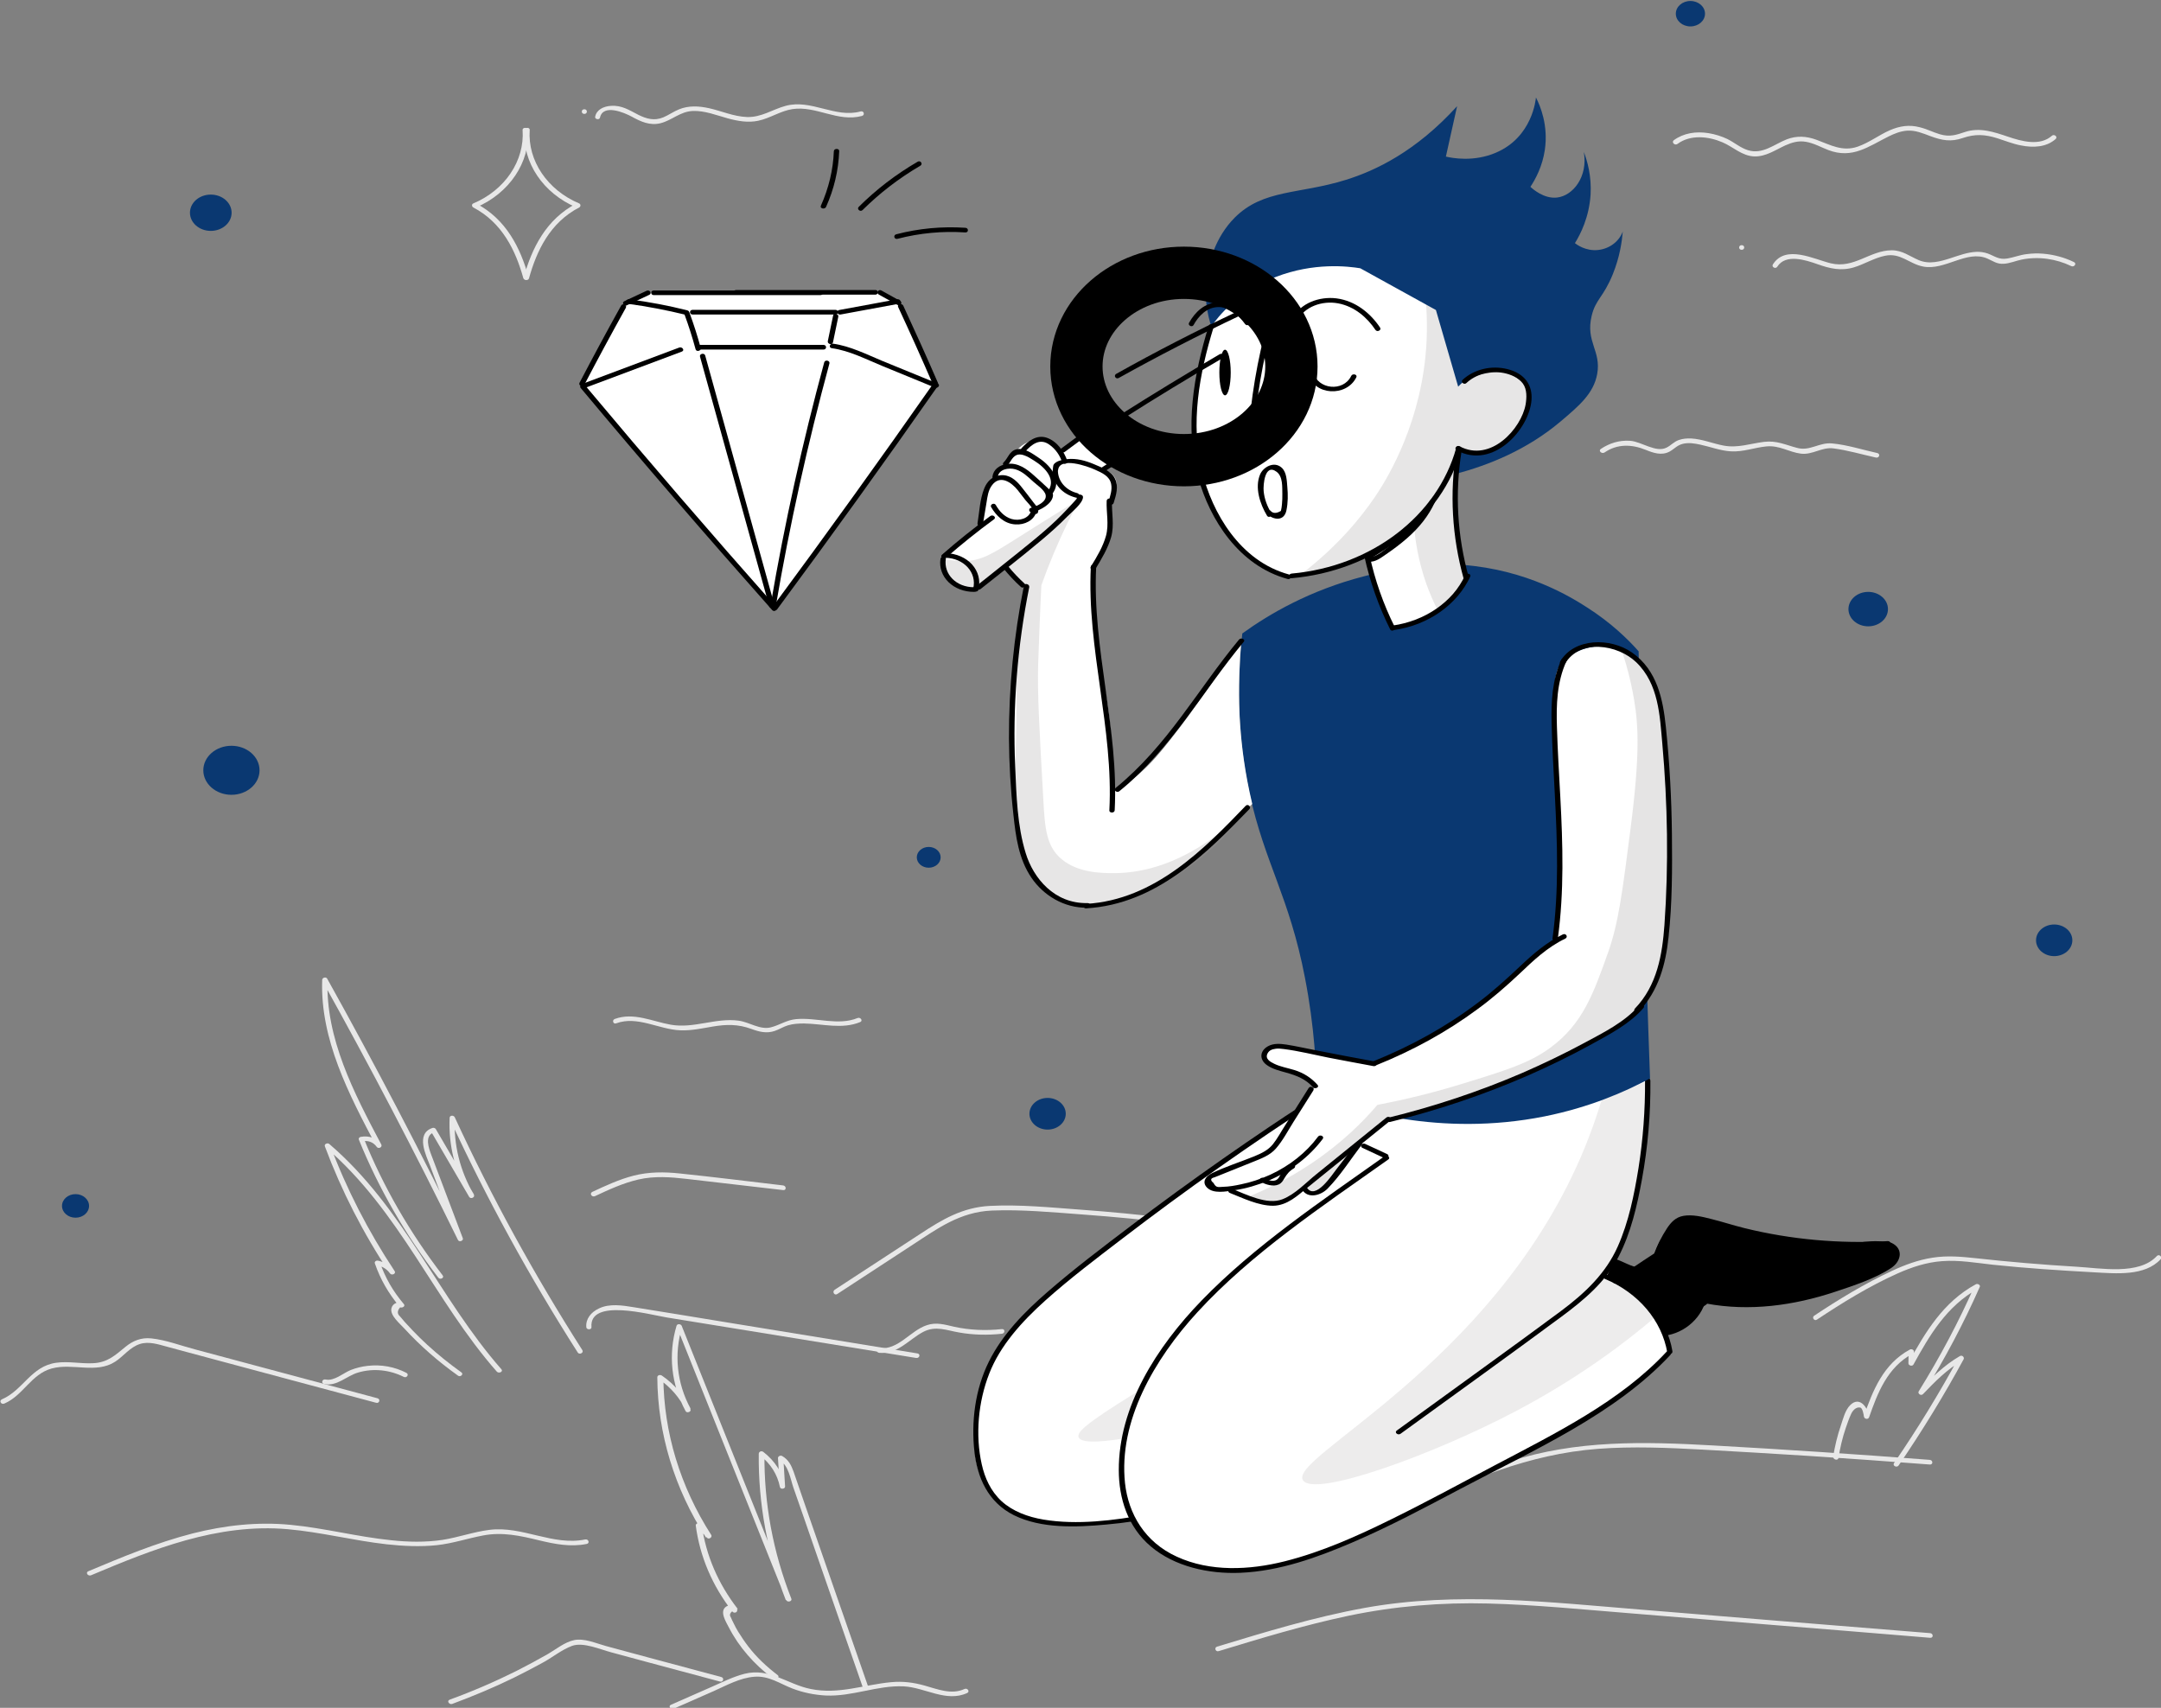 <svg width="124" height="98" viewBox="0 0 124 98" fill="none" xmlns="http://www.w3.org/2000/svg">
<rect x="0" y="0" width="124" height="98" fill="#808080" stroke="none"/>
<g clip-path="url(#clip0_0_199)">
<path d="M0.249 80.54C1.332 80.077 1.791 78.848 2.966 78.528C4.171 78.198 5.509 78.848 6.611 78.136C7.091 77.824 7.449 77.308 8.031 77.121C8.541 76.961 9.073 77.139 9.563 77.272C9.981 77.388 10.4 77.495 10.819 77.611C12.504 78.065 14.178 78.51 15.864 78.964C17.773 79.471 19.673 79.988 21.582 80.495C21.766 80.548 21.848 80.29 21.664 80.237C18.171 79.302 14.689 78.367 11.197 77.433C10.38 77.219 9.532 76.89 8.684 76.801C8.092 76.738 7.622 76.943 7.204 77.281C6.622 77.753 6.183 78.189 5.335 78.225C4.63 78.261 3.936 78.1 3.231 78.198C1.781 78.394 1.332 79.774 0.106 80.299C-0.077 80.388 0.076 80.62 0.249 80.54Z" fill="#E8E8E8"/>
<path d="M18.6 79.418C19.325 79.578 19.897 78.946 20.551 78.759C21.429 78.501 22.369 78.608 23.165 79.008C23.339 79.097 23.492 78.866 23.318 78.777C22.644 78.43 21.878 78.287 21.102 78.376C20.765 78.412 20.449 78.492 20.142 78.608C19.703 78.777 19.193 79.266 18.682 79.16C18.488 79.115 18.406 79.373 18.6 79.418Z" fill="#E8E8E8"/>
<path d="M26.474 78.75C25.79 78.261 25.136 77.735 24.523 77.174C24.237 76.916 23.962 76.64 23.696 76.364C23.543 76.204 23.39 76.044 23.247 75.884C23.145 75.768 23.043 75.652 22.951 75.537C22.787 75.394 22.787 75.216 22.961 75.02C23.083 75.065 23.277 74.958 23.175 74.833C22.552 74.103 22.093 73.302 21.797 72.43C21.735 72.483 21.674 72.537 21.613 72.59C21.95 72.67 22.195 72.821 22.379 73.071C22.481 73.213 22.746 73.088 22.644 72.937C21.123 70.64 19.877 68.219 18.937 65.7C18.856 65.744 18.764 65.789 18.682 65.833C22.961 69.501 24.901 74.602 28.506 78.706C28.628 78.839 28.894 78.706 28.771 78.572C25.156 74.451 23.196 69.332 18.896 65.646C18.794 65.557 18.59 65.646 18.641 65.78C19.591 68.326 20.837 70.765 22.379 73.08C22.471 73.035 22.552 72.991 22.644 72.946C22.409 72.635 22.103 72.43 21.695 72.341C21.582 72.314 21.47 72.403 21.511 72.501C21.817 73.391 22.287 74.219 22.92 74.967C22.991 74.904 23.063 74.842 23.134 74.78C22.849 74.664 22.532 74.78 22.46 75.074C22.369 75.492 22.951 75.955 23.216 76.249C24.125 77.237 25.156 78.136 26.28 78.937C26.412 79.044 26.627 78.857 26.474 78.75Z" fill="#E8E8E8"/>
<path d="M25.401 73.186C23.522 70.738 22.001 68.112 20.878 65.335C20.847 65.388 20.806 65.442 20.775 65.495C21.123 65.424 21.419 65.539 21.613 65.806C21.715 65.958 21.96 65.824 21.878 65.673C20.295 62.691 18.682 59.584 18.794 56.228C18.702 56.255 18.6 56.272 18.508 56.299C21.235 61.195 23.829 66.154 26.28 71.157C26.351 71.299 26.617 71.192 26.555 71.05C26.147 69.981 25.749 68.904 25.34 67.836C25.146 67.311 24.942 66.795 24.748 66.269C24.615 65.922 24.329 65.165 24.901 64.979C24.84 64.961 24.789 64.934 24.727 64.916C25.463 66.171 26.188 67.427 26.923 68.682C27.015 68.833 27.28 68.7 27.189 68.548C26.392 67.186 26.024 65.682 26.096 64.151C25.994 64.16 25.892 64.177 25.8 64.186C27.924 68.789 30.385 73.275 33.152 77.611C33.244 77.762 33.51 77.628 33.418 77.477C30.661 73.159 28.21 68.7 26.096 64.115C26.035 63.981 25.8 63.99 25.8 64.151C25.728 65.726 26.116 67.266 26.933 68.682C27.025 68.637 27.107 68.593 27.199 68.548C26.463 67.293 25.738 66.038 25.003 64.783C24.973 64.738 24.891 64.703 24.829 64.72C23.808 65.05 24.462 66.323 24.687 66.919C25.218 68.317 25.738 69.723 26.269 71.121C26.361 71.085 26.453 71.05 26.545 71.014C24.094 66.011 21.5 61.053 18.774 56.157C18.702 56.032 18.488 56.103 18.488 56.228C18.365 59.629 20.009 62.789 21.613 65.806C21.705 65.762 21.786 65.717 21.878 65.673C21.613 65.308 21.184 65.148 20.694 65.237C20.612 65.254 20.561 65.335 20.592 65.397C21.725 68.192 23.257 70.845 25.146 73.311C25.248 73.462 25.514 73.329 25.401 73.186Z" fill="#E8E8E8"/>
<path d="M5.223 90.394C8.756 88.907 12.483 87.394 16.517 87.75C18.427 87.919 20.275 88.4 22.174 88.614C23.134 88.72 24.105 88.765 25.064 88.667C25.963 88.569 26.811 88.284 27.689 88.115C28.823 87.892 29.854 88.124 30.947 88.391C31.845 88.605 32.734 88.783 33.663 88.596C33.857 88.56 33.775 88.302 33.581 88.338C31.723 88.72 29.977 87.554 28.098 87.786C27.168 87.901 26.3 88.222 25.381 88.364C24.411 88.507 23.42 88.489 22.44 88.382C20.51 88.186 18.631 87.688 16.691 87.501C14.781 87.314 12.892 87.528 11.064 87.99C8.981 88.525 7.01 89.344 5.069 90.162C4.886 90.234 5.049 90.465 5.223 90.394Z" fill="#E8E8E8"/>
<path d="M25.953 97.774C27.148 97.329 28.322 96.839 29.456 96.287C30.048 95.993 30.63 95.691 31.212 95.37C31.733 95.076 32.254 94.658 32.826 94.444C33.469 94.213 34.439 94.649 35.083 94.818C35.767 95.005 36.451 95.183 37.125 95.37C38.524 95.744 39.923 96.118 41.312 96.492C41.496 96.545 41.577 96.287 41.394 96.234C39.903 95.833 38.401 95.432 36.91 95.032C36.196 94.836 35.481 94.649 34.766 94.453C34.214 94.302 33.52 93.99 32.938 94.115C32.397 94.231 31.907 94.64 31.447 94.907C30.855 95.246 30.242 95.575 29.629 95.886C28.394 96.501 27.117 97.053 25.8 97.533C25.616 97.605 25.779 97.836 25.953 97.774Z" fill="#E8E8E8"/>
<path d="M38.657 98.05C39.433 97.711 40.209 97.364 40.985 97.026C41.7 96.705 42.466 96.278 43.283 96.216C44.11 96.145 44.753 96.616 45.468 96.892C46.071 97.124 46.724 97.257 47.378 97.293C48.91 97.364 50.339 96.697 51.861 96.768C53.076 96.83 54.301 97.702 55.496 97.15C55.67 97.07 55.517 96.839 55.343 96.919C54.598 97.266 53.791 96.928 53.056 96.723C52.422 96.545 51.81 96.465 51.146 96.527C49.573 96.67 48.133 97.248 46.52 96.919C45.182 96.652 44.161 95.682 42.721 96.047C42.057 96.216 41.434 96.536 40.822 96.803C40.045 97.142 39.269 97.489 38.493 97.827C38.33 97.898 38.483 98.13 38.657 98.05Z" fill="#E8E8E8"/>
<path d="M44.62 96.118C43.987 95.637 43.416 95.103 42.946 94.489C42.731 94.213 42.537 93.919 42.353 93.625C42.261 93.474 42.18 93.323 42.108 93.171C42.047 93.047 41.986 92.931 41.935 92.806C41.843 92.673 41.884 92.548 42.057 92.432C42.149 92.397 42.241 92.361 42.333 92.326C41.21 90.883 40.505 89.246 40.27 87.519C40.178 87.554 40.097 87.581 40.005 87.616C40.188 87.821 40.372 88.026 40.566 88.24C40.679 88.364 40.893 88.204 40.811 88.079C39.035 85.311 38.085 82.195 38.064 79.026C37.972 79.062 37.891 79.088 37.799 79.124C38.493 79.614 39.024 80.219 39.351 80.94C39.443 80.904 39.535 80.869 39.627 80.833C38.83 79.364 38.667 77.709 39.137 76.142C39.035 76.142 38.943 76.142 38.84 76.142C40.934 81.367 43.017 86.584 45.111 91.809C45.172 91.969 45.468 91.898 45.407 91.738C44.355 89.058 43.834 86.246 43.865 83.406C43.773 83.441 43.691 83.468 43.599 83.504C44.222 83.993 44.61 84.608 44.753 85.329C44.784 85.48 45.06 85.444 45.049 85.293C45.019 84.75 44.978 84.198 44.947 83.655C44.866 83.691 44.794 83.735 44.712 83.771C45.254 84.073 45.356 84.875 45.529 85.373C45.713 85.907 45.897 86.441 46.091 86.984C46.469 88.088 46.857 89.183 47.235 90.287C48.001 92.486 48.767 94.694 49.532 96.892C49.594 97.052 49.89 96.99 49.829 96.821C49.001 94.453 48.184 92.076 47.357 89.708C46.959 88.551 46.55 87.394 46.152 86.237C45.948 85.64 45.744 85.053 45.539 84.456C45.407 84.091 45.254 83.762 44.876 83.548C44.784 83.495 44.641 83.566 44.641 83.664C44.672 84.207 44.712 84.759 44.743 85.302C44.845 85.293 44.947 85.275 45.039 85.266C44.896 84.501 44.467 83.833 43.803 83.317C43.701 83.237 43.548 83.29 43.538 83.415C43.507 86.272 44.028 89.112 45.09 91.818C45.192 91.791 45.284 91.774 45.386 91.747C43.293 86.522 41.21 81.305 39.116 76.079C39.065 75.964 38.861 75.946 38.82 76.079C38.33 77.726 38.514 79.444 39.341 80.975C39.412 81.109 39.688 81.011 39.617 80.869C39.269 80.103 38.728 79.453 37.983 78.937C37.881 78.866 37.717 78.91 37.717 79.035C37.738 82.249 38.697 85.418 40.505 88.222C40.587 88.168 40.668 88.115 40.75 88.061C40.566 87.857 40.383 87.652 40.188 87.438C40.107 87.349 39.913 87.421 39.923 87.536C40.158 89.317 40.873 90.999 42.027 92.477C42.129 92.602 42.333 92.521 42.302 92.37C42.251 92.121 41.914 92.032 41.679 92.183C41.251 92.45 41.669 93.082 41.822 93.385C42.404 94.516 43.273 95.504 44.345 96.314C44.559 96.412 44.774 96.225 44.62 96.118Z" fill="#E8E8E8"/>
<path d="M33.939 76.151C33.806 74.477 37.288 75.439 38.258 75.599C39.852 75.857 41.434 76.115 43.027 76.373C46.203 76.89 49.389 77.406 52.565 77.922C52.759 77.958 52.841 77.7 52.647 77.664C49.001 77.068 45.366 76.48 41.72 75.884C39.933 75.59 38.146 75.296 36.359 75.011C35.716 74.904 34.97 74.789 34.368 75.082C33.908 75.296 33.602 75.688 33.643 76.151C33.643 76.32 33.959 76.32 33.939 76.151Z" fill="#E8E8E8"/>
<path d="M50.452 77.629C51.514 77.727 52.167 76.845 52.994 76.418C53.699 76.062 54.312 76.338 55.037 76.462C55.843 76.605 56.671 76.623 57.488 76.534C57.682 76.516 57.682 76.249 57.488 76.267C56.569 76.365 55.649 76.329 54.751 76.133C54.21 76.008 53.719 75.857 53.178 76.044C52.218 76.365 51.565 77.468 50.452 77.362C50.258 77.344 50.258 77.611 50.452 77.629Z" fill="#E8E8E8"/>
<path d="M69.926 94.747C72.377 93.999 74.848 93.251 77.38 92.717C80.025 92.165 82.691 91.943 85.407 92.014C88.093 92.085 90.758 92.352 93.434 92.566C96.12 92.788 98.805 93.002 101.491 93.225C104.575 93.474 107.669 93.723 110.753 93.981C110.947 93.999 110.947 93.732 110.753 93.714C105.249 93.269 99.745 92.824 94.23 92.37C88.93 91.943 83.6 91.311 78.32 92.263C75.42 92.788 72.622 93.643 69.834 94.489C69.66 94.542 69.742 94.8 69.926 94.747Z" fill="#E8E8E8"/>
<path d="M80.72 85.987C82.548 85.649 84.263 84.981 85.989 84.376C87.838 83.735 89.706 83.29 91.687 83.139C93.689 82.987 95.701 83.076 97.692 83.183C99.694 83.29 101.695 83.415 103.707 83.539C106.045 83.691 108.394 83.86 110.733 84.038C110.927 84.056 110.927 83.789 110.733 83.771C106.587 83.45 102.441 83.174 98.284 82.943C94.332 82.72 90.442 82.631 86.673 83.851C84.672 84.501 82.731 85.329 80.628 85.72C80.454 85.765 80.526 86.023 80.72 85.987Z" fill="#E8E8E8"/>
<path d="M104.258 75.723C105.719 74.753 107.261 73.8 108.895 73.07C109.691 72.715 110.549 72.43 111.448 72.367C112.418 72.296 113.388 72.465 114.338 72.572C116.268 72.777 118.208 72.901 120.148 73.008C121.435 73.079 123.069 73.24 123.978 72.26C124.1 72.127 123.886 71.94 123.763 72.073C122.732 73.186 120.557 72.768 119.148 72.688C117.207 72.572 115.287 72.412 113.357 72.198C112.53 72.109 111.713 72.038 110.886 72.171C110.069 72.296 109.303 72.581 108.578 72.919C107.005 73.649 105.514 74.557 104.095 75.501C103.952 75.599 104.105 75.83 104.258 75.723Z" fill="#E8E8E8"/>
<path d="M48.041 74.255C49.492 73.302 50.952 72.359 52.402 71.406C53.791 70.498 55.088 69.546 56.906 69.465C58.621 69.394 60.378 69.563 62.083 69.688C63.921 69.822 65.749 69.999 67.567 70.222C69.099 70.409 70.927 70.907 72.377 70.213C72.55 70.133 72.397 69.902 72.224 69.982C71.478 70.338 70.651 70.338 69.824 70.249C68.935 70.151 68.047 70.017 67.158 69.91C65.443 69.706 63.717 69.537 61.981 69.412C60.275 69.287 58.509 69.109 56.803 69.198C55.221 69.278 54.046 69.991 52.81 70.801C51.166 71.869 49.532 72.946 47.888 74.014C47.735 74.13 47.888 74.362 48.041 74.255Z" fill="#E8E8E8"/>
<path d="M105.494 83.664C105.586 83.076 105.719 82.507 105.913 81.937C106.005 81.67 106.097 81.403 106.219 81.136C106.291 80.976 106.485 80.709 106.75 80.771C106.883 80.806 106.944 81.207 106.954 81.287C106.975 81.43 107.2 81.474 107.251 81.323C107.731 79.961 108.282 78.465 109.753 77.673C109.671 77.637 109.599 77.593 109.518 77.557C109.518 77.78 109.507 78.011 109.507 78.234C109.507 78.358 109.722 78.421 109.793 78.305C110.702 76.658 111.693 74.931 113.531 73.934C113.459 73.881 113.378 73.836 113.306 73.783C112.387 75.857 111.315 77.878 110.1 79.836C110.018 79.961 110.222 80.121 110.345 79.996C111.029 79.284 111.723 78.572 112.622 78.056C112.551 77.993 112.479 77.931 112.408 77.869C111.274 79.952 110.038 81.981 108.68 83.958C108.578 84.109 108.844 84.243 108.946 84.091C110.294 82.115 111.54 80.085 112.673 78.002C112.734 77.895 112.602 77.735 112.459 77.815C111.54 78.35 110.825 79.07 110.12 79.8C110.202 79.854 110.284 79.907 110.365 79.961C111.591 77.984 112.673 75.946 113.602 73.845C113.654 73.738 113.48 73.64 113.378 73.694C111.489 74.718 110.467 76.471 109.528 78.162C109.62 78.189 109.722 78.207 109.814 78.234C109.814 78.011 109.824 77.78 109.824 77.557C109.824 77.459 109.691 77.388 109.589 77.442C108.057 78.269 107.455 79.818 106.954 81.251C107.057 81.26 107.159 81.278 107.251 81.287C107.2 80.833 106.73 80.059 106.158 80.637C105.872 80.931 105.76 81.412 105.637 81.777C105.433 82.364 105.29 82.97 105.188 83.584C105.178 83.762 105.463 83.833 105.494 83.664Z" fill="#E8E8E8"/>
<path d="M34.143 68.637C34.94 68.263 35.746 67.89 36.624 67.685C37.554 67.471 38.473 67.542 39.402 67.649C41.251 67.863 43.099 68.076 44.937 68.29C45.131 68.317 45.131 68.05 44.937 68.023C42.966 67.792 40.985 67.542 39.014 67.338C38.105 67.24 37.237 67.24 36.359 67.462C35.522 67.676 34.745 68.041 33.98 68.397C33.806 68.495 33.969 68.718 34.143 68.637Z" fill="#E8E8E8"/>
<path d="M96.262 8.255C96.998 7.712 98.029 7.819 98.836 8.166C99.448 8.424 99.949 8.949 100.664 8.976C101.328 8.994 101.879 8.602 102.441 8.344C102.819 8.175 103.207 8.059 103.635 8.139C104.095 8.219 104.493 8.451 104.912 8.611C106.291 9.136 107.21 8.406 108.374 7.828C108.701 7.668 109.048 7.525 109.426 7.498C109.906 7.463 110.335 7.65 110.763 7.81C111.437 8.059 111.948 8.157 112.632 7.917C113.337 7.676 113.909 7.712 114.613 7.935C115.063 8.077 115.492 8.255 115.961 8.344C116.666 8.487 117.422 8.451 117.953 7.979C118.096 7.854 117.871 7.668 117.738 7.792C117.054 8.397 116.012 8.113 115.226 7.846C114.43 7.579 113.613 7.294 112.765 7.57C112.234 7.748 111.877 7.872 111.305 7.703C110.917 7.587 110.559 7.4 110.161 7.303C109.558 7.142 108.997 7.231 108.445 7.472C107.812 7.748 107.261 8.184 106.597 8.415C105.719 8.718 105.035 8.317 104.238 8.024C103.656 7.81 103.104 7.774 102.522 7.997C101.818 8.273 101.134 8.878 100.306 8.62C99.867 8.487 99.52 8.175 99.122 7.979C98.785 7.819 98.417 7.703 98.039 7.641C97.314 7.525 96.61 7.632 96.038 8.05C95.895 8.184 96.119 8.371 96.262 8.255Z" fill="#E8E8E8"/>
<path d="M99.939 14.335C100.133 14.335 100.133 14.068 99.939 14.068C99.745 14.068 99.745 14.335 99.939 14.335Z" fill="#E8E8E8"/>
<path d="M101.981 15.305C102.461 14.549 103.595 14.914 104.299 15.163C105.004 15.412 105.637 15.564 106.383 15.341C106.995 15.154 107.547 14.798 108.18 14.673C109.058 14.495 109.558 15.145 110.355 15.296C111.601 15.537 112.857 14.326 114.031 14.834C114.358 14.976 114.583 15.163 114.971 15.136C115.328 15.118 115.655 14.967 116.002 14.896C116.972 14.7 117.983 14.851 118.851 15.27C119.025 15.35 119.178 15.118 119.005 15.038C118.453 14.771 117.861 14.611 117.238 14.558C116.921 14.531 116.595 14.54 116.278 14.584C115.9 14.629 115.553 14.771 115.185 14.834C114.685 14.914 114.47 14.7 114.062 14.549C113.858 14.477 113.633 14.442 113.419 14.451C112.908 14.469 112.418 14.656 111.948 14.807C111.346 15.003 110.702 15.19 110.089 14.923C109.569 14.7 109.16 14.362 108.547 14.362C107.281 14.371 106.393 15.43 105.055 15.11C104.064 14.869 102.471 14.024 101.736 15.163C101.624 15.323 101.889 15.457 101.981 15.305Z" fill="#E8E8E8"/>
<path d="M92.076 25.961C92.801 25.463 93.628 25.489 94.424 25.81C94.863 25.988 95.333 26.157 95.793 25.917C96.058 25.774 96.232 25.552 96.548 25.472C96.885 25.383 97.243 25.445 97.57 25.516C98.152 25.641 98.713 25.863 99.316 25.899C100.031 25.943 100.684 25.676 101.379 25.614C102.124 25.552 102.645 25.943 103.339 26.032C104.013 26.113 104.534 25.641 105.208 25.73C106.025 25.837 106.832 26.077 107.639 26.255C107.833 26.299 107.914 26.041 107.72 25.997C106.873 25.81 105.995 25.525 105.126 25.445C104.391 25.374 103.86 25.899 103.125 25.703C102.441 25.525 101.951 25.267 101.215 25.356C100.429 25.454 99.714 25.721 98.907 25.57C98.284 25.454 97.682 25.196 97.039 25.16C96.804 25.151 96.559 25.169 96.334 25.249C96.048 25.347 95.895 25.552 95.629 25.685C95.017 25.997 94.189 25.338 93.536 25.294C92.913 25.249 92.341 25.436 91.851 25.765C91.698 25.881 91.922 26.068 92.076 25.961Z" fill="#E8E8E8"/>
<path d="M33.53 6.537C33.724 6.537 33.724 6.27 33.53 6.27C33.336 6.27 33.336 6.537 33.53 6.537Z" fill="#E8E8E8"/>
<path d="M34.429 6.742C34.613 5.95 35.818 6.457 36.257 6.697C36.757 6.973 37.288 7.223 37.901 7.071C38.565 6.902 39.014 6.404 39.749 6.368C40.444 6.341 41.118 6.617 41.771 6.795C42.333 6.947 42.925 7.053 43.507 6.929C44.191 6.786 44.774 6.368 45.468 6.261C46.836 6.056 48.072 7.027 49.461 6.653C49.645 6.599 49.573 6.341 49.379 6.395C47.929 6.795 46.55 5.674 45.08 6.074C44.324 6.279 43.691 6.742 42.864 6.715C42.098 6.688 41.404 6.368 40.679 6.208C40.107 6.083 39.525 6.048 38.973 6.27C38.657 6.395 38.381 6.599 38.064 6.733C37.544 6.947 37.104 6.822 36.635 6.591C36.124 6.332 35.685 6.03 35.062 6.074C34.623 6.101 34.235 6.297 34.153 6.688C34.102 6.84 34.398 6.911 34.429 6.742Z" fill="#E8E8E8"/>
<path d="M35.358 58.721C36.573 58.276 37.799 59.068 39.024 59.121C39.657 59.148 40.27 59.014 40.893 58.907C41.679 58.774 42.353 58.765 43.109 59.041C43.569 59.21 43.987 59.317 44.457 59.157C44.723 59.068 44.947 58.916 45.213 58.836C45.509 58.747 45.815 58.73 46.132 58.73C47.224 58.747 48.317 59.077 49.359 58.649C49.532 58.578 49.379 58.347 49.206 58.418C48.093 58.872 46.857 58.373 45.682 58.48C45.121 58.534 44.753 58.819 44.232 58.952C43.609 59.112 42.997 58.649 42.384 58.569C41.067 58.391 39.821 59.032 38.493 58.801C37.431 58.614 36.359 58.071 35.276 58.471C35.103 58.534 35.185 58.792 35.358 58.721Z" fill="#E8E8E8"/>
<path d="M13.28 45.608C14.171 45.608 14.893 44.978 14.893 44.201C14.893 43.425 14.171 42.795 13.28 42.795C12.389 42.795 11.666 43.425 11.666 44.201C11.666 44.978 12.389 45.608 13.28 45.608Z" fill="#0A3871"/>
<path d="M107.2 35.94C107.826 35.94 108.333 35.498 108.333 34.952C108.333 34.407 107.826 33.964 107.2 33.964C106.574 33.964 106.066 34.407 106.066 34.952C106.066 35.498 106.574 35.94 107.2 35.94Z" fill="#0A3871"/>
<path d="M96.998 1.516C97.46 1.516 97.835 1.19 97.835 0.786C97.835 0.383 97.46 0.056 96.998 0.056C96.535 0.056 96.16 0.383 96.16 0.786C96.16 1.19 96.535 1.516 96.998 1.516Z" fill="#0A3871"/>
<path d="M60.112 64.819C60.687 64.819 61.154 64.412 61.154 63.91C61.154 63.409 60.687 63.002 60.112 63.002C59.537 63.002 59.07 63.409 59.07 63.91C59.07 64.412 59.537 64.819 60.112 64.819Z" fill="#0A3871"/>
<path d="M12.095 13.249C12.755 13.249 13.29 12.783 13.29 12.207C13.29 11.632 12.755 11.166 12.095 11.166C11.435 11.166 10.9 11.632 10.9 12.207C10.9 12.783 11.435 13.249 12.095 13.249Z" fill="#0A3871"/>
<path d="M53.29 49.792C53.668 49.792 53.975 49.525 53.975 49.196C53.975 48.866 53.668 48.599 53.29 48.599C52.913 48.599 52.606 48.866 52.606 49.196C52.606 49.525 52.913 49.792 53.29 49.792Z" fill="#0A3871"/>
<path d="M117.871 54.866C118.446 54.866 118.913 54.459 118.913 53.958C118.913 53.457 118.446 53.05 117.871 53.05C117.296 53.05 116.829 53.457 116.829 53.958C116.829 54.459 117.296 54.866 117.871 54.866Z" fill="#0A3871"/>
<path d="M4.334 69.875C4.763 69.875 5.11 69.572 5.11 69.198C5.11 68.825 4.763 68.522 4.334 68.522C3.905 68.522 3.558 68.825 3.558 69.198C3.558 69.572 3.905 69.875 4.334 69.875Z" fill="#0A3871"/>
<path d="M36.073 17.299C35.185 18.875 34.286 20.451 33.398 22.026C37.074 26.326 40.75 30.617 44.426 34.917C45.376 33.661 46.316 32.38 47.265 31.089C49.502 28.026 51.636 25 53.678 22C52.984 20.46 52.279 18.911 51.585 17.371C51.136 17.166 50.686 16.97 50.237 16.765C45.887 16.774 41.536 16.783 37.196 16.792C36.808 16.97 36.441 17.139 36.073 17.299Z" fill="white"/>
<path d="M33.52 22.098C34.296 20.611 35.093 19.133 35.91 17.665C35.991 17.513 35.736 17.371 35.644 17.531C34.827 19 34.031 20.477 33.254 21.964C33.173 22.116 33.438 22.258 33.52 22.098Z" fill="black"/>
<path d="M33.316 22.258C36.91 26.558 40.576 30.804 44.314 35.014C44.437 35.148 44.651 34.961 44.529 34.828C40.811 30.635 37.166 26.406 33.581 22.124C33.469 21.991 33.203 22.124 33.316 22.258Z" fill="black"/>
<path d="M35.981 17.513C36.41 17.317 36.829 17.113 37.258 16.917C37.431 16.837 37.278 16.605 37.104 16.685C36.675 16.881 36.257 17.086 35.828 17.282C35.644 17.371 35.807 17.593 35.981 17.513Z" fill="black"/>
<path d="M37.513 16.934C40.699 16.934 43.895 16.934 47.081 16.934C47.276 16.934 47.276 16.668 47.081 16.668C43.895 16.668 40.699 16.668 37.513 16.668C37.319 16.668 37.319 16.934 37.513 16.934Z" fill="black"/>
<path d="M53.821 21.973C53.178 20.486 52.514 19.017 51.83 17.54C51.758 17.38 51.462 17.451 51.534 17.611C52.218 19.08 52.882 20.558 53.525 22.044C53.597 22.204 53.893 22.133 53.821 21.973Z" fill="black"/>
<path d="M53.484 22.107C50.492 26.38 47.439 30.626 44.324 34.836C44.212 34.979 44.477 35.112 44.59 34.97C47.704 30.759 50.758 26.522 53.75 22.24C53.852 22.098 53.587 21.955 53.484 22.107Z" fill="black"/>
<path d="M51.646 17.264C51.289 17.068 50.931 16.863 50.574 16.668C50.411 16.578 50.257 16.801 50.421 16.899C50.778 17.095 51.136 17.3 51.493 17.495C51.667 17.593 51.82 17.362 51.646 17.264Z" fill="black"/>
<path d="M50.227 16.641C47.561 16.641 44.896 16.641 42.241 16.641C42.047 16.641 42.047 16.908 42.241 16.908C44.906 16.908 47.572 16.908 50.227 16.908C50.421 16.908 50.421 16.641 50.227 16.641Z" fill="black"/>
<path d="M33.642 22.231C35.471 21.546 37.298 20.86 39.126 20.175C39.31 20.104 39.147 19.881 38.973 19.944C37.145 20.629 35.317 21.314 33.489 22C33.316 22.071 33.469 22.302 33.642 22.231Z" fill="black"/>
<path d="M36.032 17.433C37.155 17.584 38.258 17.798 39.351 18.065C39.545 18.11 39.627 17.851 39.433 17.807C38.34 17.531 37.237 17.326 36.114 17.175C35.92 17.148 35.828 17.406 36.032 17.433Z" fill="black"/>
<path d="M39.269 18.02C39.514 18.688 39.729 19.356 39.913 20.041C39.953 20.21 40.25 20.139 40.209 19.97C40.025 19.285 39.81 18.617 39.565 17.949C39.504 17.789 39.208 17.851 39.269 18.02Z" fill="black"/>
<path d="M39.739 18.047C42.476 18.047 45.202 18.047 47.939 18.047C48.133 18.047 48.133 17.78 47.939 17.78C45.202 17.78 42.476 17.78 39.739 17.78C39.545 17.78 39.545 18.047 39.739 18.047Z" fill="black"/>
<path d="M47.806 18.101C47.704 18.59 47.602 19.089 47.5 19.578C47.469 19.747 47.766 19.819 47.796 19.65C47.898 19.16 48.001 18.661 48.103 18.172C48.133 18.003 47.837 17.931 47.806 18.101Z" fill="black"/>
<path d="M40.076 20.059C42.466 20.059 44.855 20.059 47.255 20.059C47.449 20.059 47.449 19.792 47.255 19.792C44.865 19.792 42.476 19.792 40.076 19.792C39.882 19.792 39.882 20.059 40.076 20.059Z" fill="black"/>
<path d="M48.236 18.047C49.349 17.843 50.452 17.638 51.565 17.433C51.759 17.398 51.677 17.139 51.483 17.175C50.37 17.38 49.267 17.584 48.154 17.789C47.96 17.825 48.041 18.083 48.236 18.047Z" fill="black"/>
<path d="M47.725 19.979C48.756 20.122 49.716 20.629 50.656 21.012C51.657 21.421 52.647 21.831 53.648 22.24C53.821 22.311 53.985 22.08 53.801 22.009C52.739 21.573 51.687 21.145 50.625 20.709C49.726 20.335 48.797 19.863 47.806 19.721C47.612 19.694 47.531 19.952 47.725 19.979Z" fill="black"/>
<path d="M40.168 20.469C41.496 25.24 42.813 30.021 44.141 34.792C44.191 34.961 44.477 34.89 44.437 34.721C43.109 29.949 41.792 25.169 40.464 20.398C40.413 20.228 40.117 20.3 40.168 20.469Z" fill="black"/>
<path d="M47.296 20.789C46.05 25.383 45.019 30.029 44.222 34.703C44.191 34.872 44.488 34.943 44.518 34.774C45.315 30.101 46.346 25.463 47.592 20.86C47.643 20.691 47.347 20.62 47.296 20.789Z" fill="black"/>
<path d="M47.398 11.878C47.858 10.854 48.113 9.777 48.154 8.673C48.164 8.504 47.858 8.504 47.847 8.673C47.807 9.751 47.551 10.801 47.102 11.807C47.031 11.967 47.327 12.03 47.398 11.878Z" fill="black"/>
<path d="M49.492 12.056C50.472 11.086 51.575 10.231 52.81 9.51C52.974 9.412 52.821 9.181 52.657 9.279C51.401 10.009 50.268 10.881 49.277 11.869C49.144 11.994 49.359 12.181 49.492 12.056Z" fill="black"/>
<path d="M51.503 13.703C52.77 13.374 54.077 13.249 55.394 13.338C55.588 13.347 55.588 13.08 55.394 13.071C54.046 12.982 52.718 13.107 51.422 13.445C51.238 13.498 51.309 13.757 51.503 13.703Z" fill="black"/>
<path d="M29.987 7.463C30.109 9.225 28.976 10.908 27.158 11.673C27.056 11.718 27.066 11.851 27.158 11.905C28.822 12.777 29.588 14.38 30.027 15.955C30.078 16.124 30.364 16.053 30.324 15.884C29.864 14.237 29.047 12.572 27.311 11.673C27.311 11.754 27.311 11.825 27.311 11.905C29.221 11.095 30.426 9.306 30.293 7.463C30.283 7.294 29.976 7.294 29.987 7.463Z" fill="#E8E8E8"/>
<path d="M30.099 7.463C29.966 9.314 31.171 11.104 33.081 11.905C33.081 11.825 33.081 11.754 33.081 11.673C31.335 12.581 30.518 14.246 30.058 15.902C30.007 16.071 30.303 16.142 30.354 15.973C30.793 14.389 31.559 12.777 33.234 11.905C33.326 11.86 33.336 11.718 33.234 11.673C31.416 10.908 30.273 9.225 30.395 7.463C30.416 7.294 30.109 7.294 30.099 7.463Z" fill="#E8E8E8"/>
<path d="M79.821 74.29C80.179 74.156 80.669 73.96 81.23 73.685C82.17 73.231 82.64 72.999 82.926 72.634C83.293 72.153 83.15 71.895 83.63 71.415C83.702 71.334 84.039 71.023 84.478 70.854C85.234 70.578 85.938 70.907 87.112 71.272C88.195 71.61 89.043 71.771 90.738 72.1C91.412 72.234 92.229 72.367 93.413 72.688C93.75 72.777 94.016 72.857 94.2 72.91C94.22 73.097 94.23 73.578 93.873 74.014C93.71 74.21 93.485 74.37 93.127 74.512C92.3 74.851 91.514 74.788 90.85 74.762C89.42 74.708 90.013 74.886 86.643 74.94C85.907 74.949 85.305 74.949 84.886 74.949C84.365 75.26 83.845 75.581 83.314 75.91C82.415 76.48 81.557 77.049 80.74 77.61C80.434 76.507 80.127 75.394 79.821 74.29Z" fill="black"/>
<path d="M75.563 62.895C74.827 63.234 74.746 63.358 72.009 65.388C67.74 68.548 67.271 68.717 63.4 71.664C59.693 74.477 58.999 75.18 58.294 76.106C56.538 78.447 56.15 80.406 56.037 81.358C55.884 82.64 55.68 84.42 56.977 85.827C57.794 86.708 58.856 87.073 59.213 87.189C60.286 87.545 61.164 87.501 62.747 87.403C64.85 87.269 66.454 86.913 67.087 86.762C67.781 86.593 69.395 86.174 71.417 85.302C73.316 84.483 74.133 83.877 76.727 82.355C77.881 81.679 79.586 80.691 81.731 79.551C81.864 78.661 81.751 77.966 81.639 77.53C81.373 76.498 80.832 75.785 80.23 75.002C79.739 74.361 79.27 73.872 78.943 73.551C79.709 73.044 80.71 72.314 81.761 71.335C82.466 70.676 83.579 69.625 84.508 68.148C85.652 66.332 86.796 64.498 86.061 63.234C84.907 61.248 79.413 61.16 75.563 62.895Z" fill="white"/>
<path opacity="0.18" d="M84.713 63.866C84.131 65.041 83.171 66.706 81.639 68.486C79.413 71.058 77.166 72.483 73.776 74.593C64.187 80.557 61.613 81.919 61.899 82.489C62.287 83.263 67.689 81.874 68.476 81.67C74.215 80.192 78.442 77.913 81.088 76.248C80.413 75.349 79.74 74.45 79.066 73.56C79.893 73.044 81.036 72.225 82.109 71.005C82.701 70.338 83.6 69.305 84.182 67.747C84.774 66.198 84.794 64.818 84.713 63.866Z" fill="#9B9797"/>
<path d="M75.522 62.886C71.886 65.245 68.343 67.72 64.932 70.311C63.298 71.548 61.664 72.785 60.132 74.112C58.774 75.287 57.508 76.587 56.742 78.135C55.946 79.738 55.721 81.59 55.915 83.325C56.078 84.759 56.681 86.201 58.182 86.948C59.755 87.723 61.736 87.643 63.472 87.483C65.606 87.296 67.71 86.842 69.701 86.138C74.143 84.563 77.626 81.616 81.823 79.667C81.996 79.587 81.843 79.355 81.669 79.435C78.167 81.064 75.185 83.414 71.672 85.043C69.834 85.898 67.853 86.521 65.81 86.904C63.921 87.251 61.797 87.518 59.877 87.198C58.978 87.046 58.111 86.726 57.467 86.138C56.844 85.56 56.507 84.803 56.334 84.029C55.956 82.346 56.129 80.441 56.763 78.821C57.396 77.201 58.631 75.839 59.979 74.628C61.378 73.373 62.91 72.216 64.411 71.067C68.037 68.29 71.794 65.637 75.675 63.127C75.828 63.02 75.685 62.788 75.522 62.886Z" fill="black"/>
<path d="M65.514 81.136C68.864 80.005 71.897 78.314 74.776 76.462C76.196 75.554 77.595 74.611 78.984 73.667C80.352 72.732 81.659 71.744 82.721 70.542C82.844 70.409 82.578 70.275 82.456 70.409C81.373 71.637 80.015 72.625 78.626 73.578C77.258 74.513 75.879 75.439 74.47 76.338C71.652 78.136 68.7 79.791 65.433 80.886C65.249 80.94 65.33 81.198 65.514 81.136Z" fill="black"/>
<path d="M78.831 73.64C80.802 75.082 81.843 77.317 81.567 79.551C81.547 79.72 81.853 79.72 81.874 79.551C82.15 77.254 81.067 74.94 79.045 73.453C78.902 73.337 78.688 73.524 78.831 73.64Z" fill="black"/>
<path d="M81.547 77.067C82.129 76.916 82.64 76.489 83.13 76.186C83.743 75.812 84.345 75.438 84.958 75.064C85.121 74.966 84.968 74.735 84.805 74.833C84.253 75.171 83.692 75.518 83.14 75.857C82.629 76.168 82.068 76.649 81.465 76.809C81.271 76.854 81.353 77.112 81.547 77.067Z" fill="black"/>
<path d="M79.862 74.415C81.016 73.996 82.078 73.426 83.038 72.723C83.191 72.607 82.966 72.42 82.823 72.536C81.915 73.213 80.893 73.756 79.79 74.156C79.607 74.228 79.688 74.486 79.862 74.415Z" fill="black"/>
<path d="M82.925 72.607C83.12 72.607 83.12 72.34 82.925 72.34C82.731 72.34 82.731 72.607 82.925 72.607Z" fill="black"/>
<path d="M83.293 72.287C83.467 71.931 83.651 71.539 83.978 71.263C84.417 70.889 84.948 70.943 85.509 71.05C86.551 71.254 87.572 71.539 88.593 71.797C89.543 72.029 90.493 72.234 91.473 72.332C92.045 72.385 92.525 72.447 93.035 72.67C93.413 72.83 93.74 72.99 94.159 73.026C94.353 73.044 94.353 72.777 94.159 72.759C93.597 72.714 93.158 72.376 92.627 72.225C92.096 72.073 91.504 72.082 90.952 72.002C89.747 71.833 88.573 71.513 87.409 71.21C86.837 71.067 86.265 70.925 85.683 70.809C85.254 70.729 84.805 70.631 84.376 70.747C83.63 70.943 83.273 71.637 82.997 72.216C82.926 72.376 83.222 72.447 83.293 72.287Z" fill="black"/>
<path d="M84.917 75.26C87.102 74.975 89.267 74.931 91.473 74.895C92.239 74.886 93.056 74.806 93.669 74.37C94.189 73.996 94.486 73.453 94.343 72.874C94.302 72.705 94.006 72.777 94.046 72.946C94.24 73.756 93.403 74.352 92.576 74.53C91.728 74.708 90.809 74.619 89.941 74.637C88.226 74.664 86.53 74.788 84.835 75.011C84.641 75.029 84.733 75.287 84.917 75.26Z" fill="black"/>
<path d="M92.668 73.489C93.424 73.017 94.189 72.545 94.945 72.073C94.996 71.771 95.16 71.112 95.782 70.551C95.966 70.382 96.395 69.99 97.039 69.884C97.713 69.768 98.233 70.035 98.816 70.266C99.755 70.64 100.664 70.783 102.461 71.085C103.881 71.317 104.595 71.433 105.617 71.388C107.005 71.317 107.996 70.996 108.588 71.504C108.65 71.557 108.905 71.797 108.884 72.091C108.854 72.465 108.394 72.706 108.027 72.892C106.423 73.694 105.525 73.925 105.525 73.925C103.258 74.504 102.114 74.797 101.134 74.869C100.337 74.922 99.204 74.949 97.835 74.762C97.437 75.955 96.232 76.72 95.098 76.658C93.638 76.578 92.29 75.145 92.668 73.489Z" fill="black"/>
<path d="M78.003 65.62C78.228 65.023 78.647 64.266 79.433 64.017C79.944 63.857 80.413 63.964 80.567 63.999C81.516 64.204 83.467 63.91 87.358 63.332C89.288 63.047 91.728 62.629 94.537 62.005C94.547 62.459 94.537 63.056 94.506 63.75C94.434 65.308 94.251 66.483 94.21 66.759C94.036 67.863 93.73 69.697 92.801 71.922C92.566 72.492 92.331 72.964 92.167 73.284C92.566 73.444 92.995 73.658 93.413 73.961C95.139 75.162 95.639 76.863 95.803 77.584C95.558 77.842 95.19 78.225 94.72 78.661C92.821 80.424 91.064 81.412 87.715 83.219C85.652 84.332 84.141 85.142 81.721 86.388C78.779 87.901 76.4 89.076 73.439 89.815C72.703 90.002 71.539 90.251 70.069 90.118C69.354 90.056 68.067 89.94 66.832 89.156C65.249 88.159 64.748 86.7 64.544 86.059C64.084 84.625 64.258 83.281 64.687 81.883C64.983 80.904 66.055 77.655 69.783 73.996C70.528 73.266 72.652 71.62 76.88 68.326C77.901 67.534 78.739 66.884 79.3 66.456C78.871 66.171 78.442 65.895 78.003 65.62Z" fill="white"/>
<path opacity="0.18" d="M91.892 63.154C91.657 63.937 91.279 65.067 90.707 66.394C85.489 78.447 73.827 83.655 74.776 84.955C75.471 85.916 82.129 83.521 86.929 81.002C90.523 79.115 93.199 77.094 94.986 75.572C94.7 75.207 94.261 74.708 93.597 74.237C92.954 73.783 92.341 73.507 91.882 73.338C92.198 72.937 92.617 72.332 92.974 71.557C93.209 71.059 93.413 70.525 93.679 69.438C94.108 67.72 94.281 66.358 94.332 65.931C94.455 64.907 94.567 63.581 94.547 62.014C93.658 62.388 92.78 62.771 91.892 63.154Z" fill="#9B9797"/>
<path d="M94.394 62.005C94.404 63.688 94.281 65.37 94.016 67.044C93.771 68.548 93.464 70.097 92.831 71.522C92.147 73.062 90.973 74.183 89.553 75.243C88.103 76.32 86.643 77.379 85.182 78.438C83.508 79.658 81.823 80.869 80.148 82.088C79.995 82.195 80.209 82.382 80.362 82.275C83.436 80.05 86.51 77.833 89.563 75.581C90.911 74.584 92.137 73.551 92.872 72.118C93.587 70.729 93.934 69.207 94.21 67.712C94.557 65.824 94.72 63.919 94.7 62.005C94.7 61.827 94.394 61.827 94.394 62.005Z" fill="black"/>
<path d="M78.177 65.869C78.596 66.065 79.014 66.261 79.443 66.457C79.617 66.537 79.77 66.305 79.597 66.225C79.178 66.029 78.759 65.833 78.33 65.638C78.157 65.557 78.004 65.789 78.177 65.869Z" fill="black"/>
<path d="M79.443 66.35C75.808 68.931 71.989 71.486 68.956 74.62C66.341 77.317 64.187 80.735 64.197 84.358C64.197 85.952 64.697 87.617 66.045 88.747C67.393 89.886 69.344 90.332 71.182 90.251C73.428 90.154 75.563 89.379 77.564 88.525C79.709 87.608 81.741 86.522 83.783 85.444C87.991 83.219 92.688 81.145 95.844 77.753C95.966 77.62 95.752 77.433 95.629 77.566C92.984 80.415 89.267 82.24 85.724 84.109C83.773 85.142 81.843 86.192 79.852 87.171C77.901 88.133 75.869 89.05 73.714 89.593C71.692 90.1 69.436 90.207 67.526 89.326C65.688 88.489 64.748 86.869 64.554 85.106C64.176 81.545 66.229 78.002 68.71 75.296C71.805 71.922 75.849 69.234 79.668 66.528C79.811 66.43 79.597 66.243 79.443 66.35Z" fill="black"/>
<path d="M92.096 73.391C94.016 74.192 95.354 75.777 95.67 77.61C95.701 77.78 95.997 77.708 95.966 77.539C95.65 75.643 94.24 73.978 92.259 73.159C92.076 73.088 91.922 73.32 92.096 73.391Z" fill="black"/>
<path d="M92.709 73.623C93.117 73.48 93.444 73.24 93.791 73.008C94.2 72.732 94.618 72.465 95.027 72.189C95.18 72.083 95.027 71.851 94.874 71.958C94.506 72.198 94.138 72.439 93.771 72.688C93.413 72.928 93.056 73.222 92.627 73.364C92.453 73.427 92.525 73.685 92.709 73.623Z" fill="black"/>
<path d="M95.18 72.082C95.384 71.557 95.629 71.041 95.956 70.56C96.405 69.901 97.079 69.972 97.835 70.142C99.009 70.4 100.133 70.791 101.317 71.023C103.615 71.468 105.974 71.619 108.323 71.486C108.517 71.477 108.517 71.21 108.323 71.219C105.555 71.379 102.767 71.13 100.092 70.471C99.449 70.311 98.826 70.106 98.182 69.946C97.692 69.821 97.11 69.679 96.599 69.768C96.14 69.848 95.874 70.151 95.65 70.489C95.333 70.97 95.088 71.486 94.884 72.011C94.823 72.171 95.119 72.243 95.18 72.082Z" fill="black"/>
<path d="M95.619 76.382C96.385 75.875 97.141 75.367 97.907 74.86C98.06 74.753 97.907 74.522 97.753 74.628C96.987 75.136 96.232 75.643 95.466 76.151C95.313 76.257 95.466 76.489 95.619 76.382Z" fill="black"/>
<path d="M97.896 74.798C100.388 75.269 102.931 74.913 105.29 74.13C106.362 73.774 107.588 73.373 108.507 72.768C109.15 72.35 109.242 71.548 108.394 71.263C108.21 71.201 108.129 71.459 108.313 71.522C108.772 71.673 108.823 72.109 108.507 72.412C108.353 72.563 108.139 72.661 107.935 72.768C107.516 72.973 107.087 73.16 106.658 73.338C105.749 73.712 104.81 74.032 103.84 74.281C101.93 74.762 99.929 74.922 97.968 74.548C97.784 74.504 97.702 74.762 97.896 74.798Z" fill="black"/>
<path d="M71.284 36.35C72.836 35.228 75.154 33.875 78.248 33.074C79.698 32.7 81.516 32.237 83.926 32.415C87.623 32.691 90.166 34.276 91.064 34.854C92.474 35.753 93.434 36.706 94.026 37.373C94.138 43.614 94.291 49.863 94.486 56.103C94.547 58.026 94.608 59.958 94.68 61.881C93.229 62.664 91.197 63.545 88.624 64.062C82.599 65.263 77.585 63.661 75.552 62.887C75.542 61.311 75.43 58.943 74.879 56.103C73.98 51.439 72.581 49.56 71.703 45.545C71.263 43.471 70.845 40.356 71.284 36.35Z" fill="#0A3871"/>
<path d="M89.747 37.89C89.247 38.371 89.155 38.914 89.186 40.997C89.206 43.187 89.339 44.682 89.421 46.418C89.482 47.673 89.533 48.67 89.502 49.97C89.472 51.608 89.349 52.952 89.237 53.851C88.236 54.83 87.347 55.596 86.684 56.148C85.193 57.385 83.569 58.721 81.169 59.976C80.219 60.465 79.403 60.822 78.851 61.044C78.351 60.973 77.789 60.866 77.176 60.733C75.726 60.412 75.124 60.127 74.031 60.127C73.704 60.127 72.673 60.127 72.571 60.448C72.479 60.715 73.051 61.133 73.5 61.338C73.919 61.525 74.103 61.471 74.521 61.641C74.991 61.836 75.297 62.121 75.481 62.335C75.287 62.575 74.991 62.94 74.664 63.412C74.286 63.964 74.205 64.177 73.766 64.836C73.306 65.531 73.071 65.878 72.867 66.056C72.55 66.314 72.356 66.367 70.937 66.919C69.528 67.471 69.282 67.596 69.282 67.747C69.282 67.899 69.558 67.934 70.651 68.344C71.539 68.673 71.621 68.744 72.081 68.86C72.652 69.002 73 69.091 73.418 69.011C74.082 68.896 74.511 68.459 74.695 68.228C74.787 68.299 75.011 68.451 75.308 68.459C75.542 68.459 75.736 68.379 75.89 68.272C76.533 67.872 76.85 67.133 77.483 66.305C77.595 66.163 77.993 65.638 78.637 65.05C79.035 64.676 79.403 64.4 79.668 64.213C80.025 64.142 80.556 64.035 81.19 63.875C83.651 63.261 85.428 62.522 86.919 61.899C87.787 61.534 88.767 61.053 90.717 60.1C92.413 59.273 93.291 58.81 94.067 57.902C94.149 57.804 94.567 57.314 94.935 56.593C95.047 56.37 95.446 55.578 95.66 54.19C95.762 53.575 95.762 53.237 95.772 51.314C95.793 48.866 95.793 49.16 95.793 48.911C95.783 45.323 95.568 45.644 95.497 42.35C95.486 42.038 95.476 41.193 95.18 40.124C94.864 38.967 94.465 38.451 94.241 38.193C93.955 37.863 93.607 37.472 93.015 37.249C91.933 36.831 90.493 37.169 89.747 37.89Z" fill="white"/>
<path opacity="0.25" d="M93.025 37.24C93.27 37.943 93.567 38.958 93.771 40.187C94.016 41.673 94.108 43.311 93.556 47.593C93.097 51.172 92.872 52.961 92.28 54.635C91.432 57.02 90.82 58.756 88.951 60.127C87.746 61.008 86.428 61.418 83.783 62.228C81.843 62.824 80.179 63.18 79.035 63.403C78.218 64.364 77.003 65.584 75.277 66.741C73.929 67.649 72.632 68.272 71.56 68.7C71.713 68.789 72.346 69.145 73.204 69.047C74.205 68.931 74.746 68.308 74.838 68.192C75.032 68.317 75.318 68.45 75.634 68.406C76.288 68.317 76.635 67.507 76.809 67.142C77.186 66.385 77.942 65.344 79.637 64.204C80.761 63.946 82.282 63.554 84.049 62.967C86.51 62.139 88.164 61.338 89.941 60.474C92.79 59.086 93.434 58.516 93.903 57.964C94.761 56.958 95.119 55.925 95.272 55.471C95.548 54.661 95.599 53.753 95.701 51.982C95.772 50.664 95.772 49.649 95.772 48.884C95.772 47.566 95.742 46.587 95.711 45.741C95.67 44.513 95.588 43.071 95.384 41.344C95.231 40.089 95.119 39.59 94.792 39.029C94.292 38.139 93.546 37.569 93.025 37.24Z" fill="#9B9797"/>
<path d="M89.594 37.854C89.063 39.011 89.002 40.258 89.032 41.495C89.063 42.857 89.145 44.21 89.216 45.572C89.359 48.332 89.461 51.1 89.084 53.851C89.063 54.02 89.37 54.02 89.39 53.851C89.757 51.163 89.676 48.448 89.533 45.75C89.461 44.415 89.38 43.08 89.339 41.736C89.298 40.445 89.329 39.145 89.89 37.925C89.962 37.765 89.666 37.694 89.594 37.854Z" fill="black"/>
<path d="M89.676 53.62C88.736 54.074 87.981 54.732 87.255 55.418C86.469 56.157 85.683 56.878 84.805 57.536C83.007 58.898 80.985 60.02 78.82 60.892C78.637 60.964 78.8 61.195 78.974 61.124C81.057 60.287 83.007 59.219 84.754 57.928C85.622 57.296 86.418 56.602 87.184 55.881C87.981 55.124 88.777 54.358 89.819 53.86C90.002 53.762 89.849 53.531 89.676 53.62Z" fill="black"/>
<path d="M78.892 60.91C77.769 60.706 76.635 60.492 75.512 60.27C74.95 60.163 74.378 60.029 73.806 59.94C73.449 59.887 73.071 59.86 72.754 60.038C72.264 60.314 72.264 60.821 72.704 61.124C73.02 61.347 73.428 61.445 73.806 61.551C74.419 61.721 74.94 61.934 75.338 62.388C75.461 62.522 75.726 62.388 75.604 62.255C75.246 61.854 74.817 61.569 74.266 61.4C73.888 61.284 73.469 61.213 73.122 61.044C72.877 60.928 72.561 60.75 72.744 60.43C72.918 60.127 73.357 60.154 73.674 60.198C74.521 60.305 75.369 60.519 76.216 60.688C77.084 60.857 77.952 61.017 78.82 61.178C79.004 61.204 79.086 60.946 78.892 60.91Z" fill="black"/>
<path d="M75.093 62.433C74.644 63.154 74.184 63.866 73.735 64.587C73.51 64.934 73.316 65.308 73.051 65.646C72.775 65.994 72.407 66.172 71.978 66.35C71.172 66.679 70.304 66.946 69.528 67.329C69.18 67.507 68.956 67.827 69.252 68.139C69.619 68.522 70.344 68.37 70.835 68.299C71.509 68.201 72.152 68.005 72.765 67.756C74.041 67.222 75.124 66.385 75.9 65.353C76.012 65.21 75.747 65.077 75.634 65.219C74.95 66.145 74 66.893 72.887 67.409C72.356 67.649 71.784 67.845 71.202 67.961C70.876 68.032 70.528 68.094 70.181 68.103C69.865 68.121 69.783 68.157 69.63 67.881C69.436 67.721 69.456 67.614 69.681 67.56C69.752 67.534 69.813 67.507 69.885 67.48C70.538 67.213 71.202 66.955 71.856 66.688C72.366 66.483 72.867 66.305 73.214 65.904C73.623 65.433 73.908 64.872 74.235 64.356C74.613 63.759 74.991 63.163 75.359 62.575C75.451 62.415 75.185 62.281 75.093 62.433Z" fill="black"/>
<path d="M79.76 64.382C82.487 63.715 85.131 62.824 87.664 61.721C88.92 61.169 90.145 60.572 91.34 59.913C92.412 59.326 93.546 58.73 94.312 57.83C94.424 57.688 94.159 57.554 94.046 57.697C93.25 58.641 92.004 59.255 90.881 59.86C89.737 60.474 88.552 61.044 87.347 61.569C84.886 62.629 82.323 63.483 79.678 64.133C79.494 64.169 79.576 64.427 79.76 64.382Z" fill="black"/>
<path d="M89.798 38.095C90.646 36.644 92.821 36.973 93.893 38.006C95.18 39.252 95.241 41.077 95.384 42.661C95.691 46.124 95.752 49.614 95.507 53.077C95.384 54.759 95.098 56.539 93.812 57.875C93.689 58.008 93.903 58.195 94.026 58.062C95.18 56.851 95.578 55.32 95.742 53.789C95.956 51.83 95.956 49.845 95.936 47.878C95.915 45.822 95.803 43.756 95.588 41.709C95.425 40.169 95.109 38.468 93.648 37.445C92.402 36.572 90.319 36.599 89.523 37.961C89.441 38.112 89.706 38.246 89.798 38.095Z" fill="black"/>
<path d="M70.559 68.45C71.304 68.744 72.203 69.189 73.051 69.189C73.868 69.18 74.47 68.593 75.022 68.148C76.604 66.866 78.187 65.584 79.77 64.311C79.913 64.195 79.699 64.008 79.556 64.124C78.218 65.21 76.88 66.287 75.542 67.373C74.95 67.845 74.337 68.522 73.592 68.815C72.714 69.163 71.509 68.539 70.722 68.228C70.538 68.148 70.385 68.379 70.559 68.45Z" fill="black"/>
<path d="M74.715 68.263C75.052 68.815 75.798 68.593 76.175 68.21C76.921 67.445 77.503 66.519 78.136 65.691C78.249 65.548 77.983 65.415 77.871 65.557C77.472 66.073 77.074 66.59 76.676 67.106C76.451 67.391 75.461 68.931 74.981 68.13C74.889 67.979 74.623 68.112 74.715 68.263Z" fill="black"/>
<path d="M72.346 67.827C72.652 67.97 73.03 68.112 73.367 67.97C73.541 67.89 73.612 67.765 73.694 67.623C73.837 67.382 73.98 67.195 74.245 67.044C74.409 66.946 74.256 66.715 74.092 66.812C73.847 66.955 73.643 67.133 73.5 67.364C73.398 67.534 73.337 67.738 73.071 67.756C72.877 67.774 72.662 67.667 72.499 67.596C72.336 67.525 72.172 67.747 72.346 67.827Z" fill="black"/>
<path d="M70.252 16.961C69.895 17.593 69.538 18.652 69.425 19C69.262 19.498 68.894 20.664 68.69 22.213C68.578 23.068 68.455 24.003 68.557 25.24C68.608 25.828 68.68 26.753 69.078 27.902C69.344 28.685 69.732 29.816 70.784 30.973C71.703 31.979 72.754 32.611 73.592 32.994C74.123 33.002 74.766 32.976 75.481 32.86C76.768 32.646 77.769 32.228 78.442 31.89C78.534 32.344 78.657 32.824 78.81 33.323C79.127 34.356 79.515 35.264 79.903 36.047C80.322 35.985 80.822 35.878 81.353 35.664C83.038 34.979 83.845 33.715 84.131 33.189C83.977 32.673 83.855 32.112 83.743 31.534C83.354 29.37 83.457 27.439 83.702 25.872C83.916 25.934 84.263 26.014 84.692 25.997C85.53 25.952 86.102 25.552 86.387 25.338C86.632 25.16 87.746 24.296 87.705 23.014C87.695 22.712 87.674 21.973 87.072 21.572C86.51 21.207 85.754 21.341 85.203 21.439C84.57 21.555 84.1 21.786 83.814 21.946C84.028 21.332 84.478 19.756 83.814 17.922C83.671 17.531 82.721 15.038 79.923 13.961C76.124 12.483 71.56 14.673 70.252 16.961Z" fill="white"/>
<path opacity="0.24" d="M81.792 17.015C81.874 17.843 81.935 19.044 81.792 20.469C81.353 24.786 79.392 27.786 78.882 28.534C78.106 29.673 76.778 31.329 74.654 32.958C75.287 32.887 76.012 32.762 76.788 32.522C78.922 31.863 80.352 30.733 81.128 29.994C81.19 30.982 81.384 32.184 81.843 33.501C82.047 34.062 82.272 34.578 82.507 35.041C83.048 34.427 83.579 33.813 84.12 33.19C84.008 32.611 83.906 31.997 83.835 31.365C83.6 29.451 83.6 27.688 83.722 26.121C84.182 26.13 84.846 26.095 85.55 25.854C88.634 24.786 90.391 20.54 88.726 18.225C88.655 18.127 88.287 17.629 87.531 17.184C85.193 15.813 82.221 16.854 81.792 17.015Z" fill="#9B9797"/>
<path d="M69.507 18.733C69.303 18.118 69.017 16.943 69.313 15.501C69.405 15.056 69.721 13.623 70.845 12.492C72.489 10.845 74.552 11.157 77.227 10.32C78.922 9.795 81.251 8.691 83.61 6.092C83.395 7.053 83.181 8.024 82.966 8.985C83.334 9.074 84.57 9.305 85.836 8.762C87.94 7.863 88.123 5.691 88.134 5.593C88.389 6.092 88.849 7.196 88.644 8.602C88.501 9.564 88.103 10.285 87.817 10.721C87.94 10.836 88.593 11.424 89.349 11.335C90.268 11.228 91.126 10.133 90.881 8.718C91.085 9.243 91.33 10.107 91.269 11.166C91.187 12.457 90.697 13.427 90.37 13.952C90.452 14.015 90.973 14.424 91.708 14.344C92.351 14.273 92.903 13.863 93.117 13.285C93.066 13.881 92.944 14.745 92.545 15.733C92.004 17.068 91.555 17.175 91.33 18.127C90.973 19.623 91.892 20.13 91.647 21.465C91.442 22.587 90.605 23.29 89.543 24.189C87.613 25.819 85.397 26.7 83.538 27.189C83.62 26.691 83.712 26.192 83.793 25.694C84.028 25.819 84.437 25.988 84.948 25.97C85.989 25.934 86.643 25.124 86.99 24.688C87.388 24.198 88.052 23.362 87.695 22.463C87.398 21.733 86.612 21.43 86.541 21.403C85.621 21.065 84.437 21.368 83.671 22.187C83.242 20.718 82.823 19.258 82.394 17.789C80.944 16.988 79.504 16.195 78.054 15.394C77.34 15.279 75.389 15.047 73.204 15.893C70.998 16.747 69.875 18.198 69.507 18.733Z" fill="#0A3871"/>
<path d="M69.354 18.697C68.486 21.528 67.965 24.537 68.761 27.43C69.415 29.78 71.07 32.459 73.888 33.225C74.072 33.279 74.153 33.02 73.97 32.967C71.141 32.201 69.558 29.415 68.976 27.065C68.292 24.305 68.813 21.457 69.64 18.768C69.701 18.608 69.405 18.537 69.354 18.697Z" fill="black"/>
<path d="M74.113 33.181C78.82 32.762 82.752 29.798 83.855 25.774C83.896 25.605 83.61 25.534 83.559 25.703C82.487 29.593 78.698 32.504 74.113 32.913C73.919 32.931 73.908 33.198 74.113 33.181Z" fill="black"/>
<path d="M83.589 25.845C85.693 26.967 87.746 24.617 87.878 22.97C87.95 22.098 87.49 21.43 86.5 21.181C85.581 20.949 84.58 21.189 83.926 21.795C83.794 21.919 84.008 22.106 84.141 21.982C84.682 21.474 85.499 21.252 86.285 21.403C86.694 21.483 87.143 21.679 87.378 22C87.633 22.347 87.603 22.827 87.541 23.21C87.296 24.59 85.54 26.566 83.743 25.605C83.579 25.525 83.416 25.756 83.589 25.845Z" fill="black"/>
<path d="M83.569 25.827C83.171 28.293 83.314 30.795 83.988 33.216C84.039 33.385 84.335 33.314 84.284 33.145C83.62 30.768 83.477 28.311 83.865 25.899C83.885 25.73 83.589 25.658 83.569 25.827Z" fill="black"/>
<path d="M78.289 31.925C78.606 33.367 79.096 34.765 79.77 36.118C79.852 36.278 80.117 36.136 80.035 35.985C79.372 34.658 78.892 33.278 78.585 31.854C78.545 31.685 78.259 31.756 78.289 31.925Z" fill="black"/>
<path d="M79.984 36.154C81.955 35.878 83.62 34.694 84.365 33.083C84.437 32.922 84.141 32.851 84.069 33.011C83.365 34.543 81.761 35.638 79.903 35.896C79.709 35.922 79.79 36.181 79.984 36.154Z" fill="black"/>
<path d="M78.534 32.237C78.953 32.255 79.239 32.005 79.556 31.792C79.974 31.507 80.373 31.204 80.74 30.884C81.424 30.287 81.976 29.602 82.333 28.819C82.405 28.658 82.109 28.587 82.037 28.747C81.721 29.442 81.23 30.056 80.638 30.59C80.373 30.839 80.087 31.062 79.79 31.284C79.464 31.525 78.994 31.988 78.534 31.97C78.34 31.961 78.34 32.228 78.534 32.237Z" fill="black"/>
<path d="M78.555 32.094C79.423 31.605 80.23 31.044 80.985 30.43C81.128 30.314 80.914 30.118 80.771 30.243C80.035 30.848 79.249 31.391 78.402 31.872C78.228 31.952 78.391 32.184 78.555 32.094Z" fill="black"/>
<path d="M72.55 19.213C71.978 21.483 71.652 23.789 71.58 26.112C71.58 26.246 71.784 26.29 71.866 26.184C72.264 25.632 72.662 25.071 73.061 24.519C73.163 24.377 72.897 24.234 72.795 24.385C72.397 24.937 71.999 25.498 71.6 26.05C71.692 26.077 71.794 26.095 71.886 26.121C71.958 23.825 72.285 21.537 72.846 19.294C72.887 19.115 72.591 19.044 72.55 19.213Z" fill="black"/>
<path d="M72.959 29.46C72.714 29.059 72.55 28.632 72.509 28.178C72.479 27.857 72.56 26.558 73.255 27.074C73.623 27.35 73.571 27.955 73.582 28.356C73.582 28.543 73.582 28.738 73.561 28.925C73.551 29.059 73.531 29.192 73.5 29.317C73.234 29.477 73.03 29.468 72.897 29.299C72.765 29.175 72.54 29.362 72.683 29.486C73.122 29.878 73.694 29.896 73.817 29.282C73.908 28.845 73.908 28.382 73.868 27.946C73.837 27.599 73.837 27.101 73.541 26.834C73.102 26.442 72.479 26.807 72.305 27.225C71.989 27.973 72.295 28.916 72.703 29.593C72.785 29.744 73.051 29.611 72.959 29.46Z" fill="black"/>
<path d="M75.073 21.448C75.379 22.703 77.268 22.801 77.83 21.644C77.901 21.483 77.605 21.412 77.534 21.572C77.074 22.516 75.604 22.338 75.369 21.377C75.328 21.216 75.032 21.279 75.073 21.448Z" fill="black"/>
<path d="M74.47 18.359C74.858 17.602 75.859 17.237 76.778 17.406C77.728 17.584 78.453 18.225 78.922 18.928C79.025 19.08 79.29 18.946 79.188 18.795C78.647 17.985 77.789 17.264 76.686 17.121C75.695 16.997 74.633 17.406 74.204 18.216C74.123 18.386 74.388 18.519 74.47 18.359Z" fill="black"/>
<path d="M68.486 18.653C68.761 18.154 69.242 17.611 69.946 17.62C70.62 17.629 71.11 18.145 71.447 18.599C71.549 18.742 71.815 18.608 71.713 18.466C71.325 17.923 70.743 17.362 69.946 17.353C69.129 17.344 68.557 17.931 68.231 18.519C68.139 18.67 68.404 18.804 68.486 18.653Z" fill="black"/>
<path d="M70.293 22.685C70.474 22.685 70.62 22.099 70.62 21.377C70.62 20.654 70.474 20.068 70.293 20.068C70.113 20.068 69.967 20.654 69.967 21.377C69.967 22.099 70.113 22.685 70.293 22.685Z" fill="black"/>
<path d="M71.233 36.768C71.202 37.097 71.161 37.551 71.141 38.077C71.049 39.875 71.131 41.237 71.161 41.602C71.243 42.786 71.427 44.335 71.856 46.133C71.447 46.542 70.835 47.148 70.048 47.86C68.557 49.222 67.791 49.916 66.566 50.637C65.198 51.439 64.248 51.688 63.737 51.804C63.094 51.937 62.481 52.062 61.736 51.919C60.52 51.679 59.795 50.896 59.53 50.593C58.856 49.845 58.703 49.115 58.427 47.691C58.223 46.649 58.182 45.857 58.121 44.326C58.09 43.596 58.049 42.706 58.07 41.513C58.09 40.169 58.172 38.575 58.396 36.795C58.498 35.994 58.642 35.005 58.866 33.884C58.693 33.67 58.509 33.457 58.315 33.234C58.111 33.003 57.916 32.78 57.712 32.557C57.191 32.94 56.681 33.332 56.16 33.715C56.027 33.759 55.792 33.831 55.506 33.804C54.965 33.759 54.649 33.43 54.536 33.323C54.036 32.825 54.107 32.193 54.128 32.068C54.832 31.4 55.537 30.741 56.252 30.074C56.262 29.691 56.323 29.192 56.497 28.641C56.63 28.231 56.793 27.893 56.946 27.608C57.079 27.377 57.263 27.118 57.498 26.86C57.916 26.38 58.366 26.041 58.733 25.81C58.437 25.925 58.366 25.925 58.345 25.908C58.294 25.837 58.774 25.311 59.448 25.258C59.826 25.222 60.122 25.347 60.327 25.427C60.643 25.561 60.858 25.73 60.99 25.854C61.623 25.383 62.257 24.911 62.89 24.448C63.114 24.564 63.339 24.697 63.564 24.831C64.085 25.142 64.554 25.454 64.973 25.756C64.82 25.925 64.626 26.112 64.381 26.299C63.972 26.611 63.564 26.798 63.247 26.922C63.441 26.976 63.788 27.101 63.962 27.394C64.136 27.679 64.064 27.991 63.962 28.382C63.891 28.649 63.799 28.863 63.727 29.006C63.768 29.38 63.788 29.887 63.666 30.457C63.472 31.391 63.022 32.086 62.716 32.486C62.706 32.833 62.696 33.377 62.716 34.044C62.798 36.795 63.257 38.406 63.553 40.436C63.727 41.593 63.901 43.311 63.85 45.474C64.085 45.341 64.421 45.127 64.799 44.851C65.759 44.148 66.372 43.445 67.179 42.412C67.975 41.406 68.496 40.658 69.201 39.661C69.64 39.011 70.344 38.023 71.233 36.768Z" fill="white"/>
<path opacity="0.24" d="M61.95 28.641C61.736 29.05 61.521 29.468 61.307 29.896C60.684 31.178 60.173 32.406 59.755 33.581C59.663 35.433 59.612 36.982 59.571 38.103C59.52 39.804 59.642 41.833 59.867 45.893C59.959 47.566 60.041 48.581 60.939 49.32C61.879 50.086 63.186 50.103 63.921 50.103C67.843 50.094 70.773 47.184 71.58 46.338C70.487 47.958 69.242 49.017 68.394 49.64C67.434 50.344 66.198 51.225 64.278 51.661C62.655 52.035 61.919 51.955 61.725 51.919C60.326 51.626 59.55 50.611 59.275 50.264C58.611 49.4 58.396 48.501 58.274 46.569C58.151 44.584 58.284 44.059 58.325 41.326C58.355 38.718 58.243 37.979 58.468 36.172C58.601 35.112 58.764 34.24 58.897 33.653C58.498 33.288 58.1 32.922 57.702 32.566C57.365 32.825 57.018 33.074 56.671 33.332C56.446 33.501 56.211 33.67 55.986 33.831C55.782 33.848 55.486 33.839 55.169 33.724C54.352 33.421 53.842 32.54 54.097 32.237C54.261 32.032 54.689 32.193 55.282 32.193C56.303 32.201 56.987 31.747 58.345 30.893C59.305 30.279 60.408 29.593 61.95 28.641Z" fill="#9B9797"/>
<path d="M71.1 36.697C68.741 39.537 66.995 42.795 64.013 45.216C63.87 45.332 64.085 45.519 64.227 45.403C67.23 42.964 68.986 39.688 71.366 36.83C71.488 36.697 71.223 36.563 71.1 36.697Z" fill="black"/>
<path d="M62.318 52.124C66.362 51.892 69.262 48.937 71.692 46.427C71.815 46.293 71.601 46.106 71.478 46.24C69.119 48.697 66.26 51.634 62.328 51.866C62.124 51.866 62.124 52.133 62.318 52.124Z" fill="black"/>
<path d="M60.398 27.047C60.418 27.75 60.949 28.356 61.725 28.552C61.919 28.596 62.001 28.338 61.807 28.294C61.164 28.133 60.725 27.626 60.704 27.047C60.694 26.878 60.388 26.878 60.398 27.047Z" fill="black"/>
<path d="M60.715 26.967C60.817 26.192 62.4 26.753 62.828 26.949C63.247 27.136 63.666 27.323 63.758 27.768C63.829 28.106 63.707 28.462 63.605 28.792C63.553 28.961 63.85 29.032 63.901 28.863C64.044 28.418 64.197 27.911 63.982 27.474C63.778 27.029 63.217 26.825 62.757 26.629C62.287 26.433 61.777 26.29 61.246 26.344C61.031 26.37 60.755 26.415 60.582 26.54C60.398 26.664 60.439 26.753 60.408 26.976C60.388 27.136 60.694 27.136 60.715 26.967Z" fill="black"/>
<path d="M63.502 28.738C63.472 29.415 63.645 30.074 63.462 30.75C63.288 31.373 62.941 31.952 62.593 32.513C62.502 32.664 62.767 32.798 62.859 32.647C63.217 32.059 63.574 31.462 63.758 30.822C63.952 30.127 63.778 29.442 63.809 28.738C63.819 28.561 63.513 28.561 63.502 28.738Z" fill="black"/>
<path d="M62.593 32.522C62.359 37.213 63.901 41.807 63.656 46.498C63.645 46.667 63.952 46.667 63.962 46.498C64.207 41.807 62.665 37.213 62.9 32.522C62.91 32.353 62.604 32.353 62.593 32.522Z" fill="black"/>
<path d="M57.58 32.62C57.886 32.994 58.213 33.35 58.58 33.679C58.713 33.804 58.928 33.617 58.795 33.492C58.448 33.172 58.131 32.842 57.845 32.486C57.722 32.344 57.457 32.477 57.58 32.62Z" fill="black"/>
<path d="M58.754 33.608C58.172 36.501 57.886 39.439 57.896 42.376C57.906 43.836 57.988 45.305 58.151 46.756C58.284 47.993 58.447 49.293 59.193 50.379C59.867 51.367 61.051 52.115 62.4 52.088C62.593 52.08 62.593 51.812 62.4 51.821C60.51 51.866 59.295 50.397 58.856 48.955C58.366 47.37 58.325 45.643 58.253 44.014C58.1 40.56 58.376 37.089 59.06 33.688C59.081 33.51 58.785 33.439 58.754 33.608Z" fill="black"/>
<path d="M56.824 29.611C55.864 30.314 54.934 31.053 54.056 31.828C53.913 31.952 54.138 32.139 54.271 32.014C55.159 31.24 56.078 30.501 57.038 29.798C57.191 29.691 56.977 29.504 56.824 29.611Z" fill="black"/>
<path d="M53.964 32.068C53.811 33.1 54.71 33.973 55.905 33.964C56.099 33.964 56.099 33.697 55.905 33.697C54.873 33.706 54.138 32.949 54.271 32.068C54.301 31.899 53.995 31.899 53.964 32.068Z" fill="black"/>
<path d="M54.25 32.006C55.323 32.032 56.068 32.869 55.843 33.777C55.803 33.946 56.099 34.017 56.14 33.848C56.415 32.753 55.537 31.774 54.25 31.738C54.056 31.738 54.056 32.006 54.25 32.006Z" fill="black"/>
<path d="M56.262 33.804C57.426 32.878 58.611 31.961 59.744 31.009C60.265 30.572 60.766 30.127 61.235 29.646C61.491 29.388 62.134 28.881 62.144 28.525C62.144 28.48 62.114 28.427 62.073 28.409C62.052 28.4 62.032 28.391 62.022 28.391C61.96 28.365 61.879 28.365 61.838 28.409C61.828 28.418 61.818 28.427 61.807 28.445C61.685 28.578 61.899 28.765 62.022 28.632C62.032 28.623 62.042 28.614 62.052 28.596C61.991 28.605 61.93 28.614 61.868 28.614C61.848 28.534 61.818 28.534 61.777 28.623C61.726 28.685 61.675 28.747 61.613 28.81C61.491 28.943 61.378 29.077 61.246 29.21C61.041 29.433 60.817 29.646 60.602 29.86C60.153 30.287 59.683 30.688 59.203 31.08C58.162 31.934 57.099 32.762 56.048 33.608C55.895 33.733 56.119 33.919 56.262 33.804Z" fill="black"/>
<path d="M56.395 30.11C56.466 29.682 56.538 29.255 56.609 28.828C56.66 28.507 56.701 28.151 56.906 27.866C57.375 27.207 58.039 27.679 58.396 28.124C58.55 28.311 58.693 28.516 58.846 28.703C58.928 28.81 59.326 29.193 59.275 29.326C59.326 29.291 59.377 29.264 59.418 29.228C59.397 29.228 59.387 29.228 59.367 29.228C59.173 29.219 59.173 29.486 59.367 29.495C59.387 29.495 59.397 29.495 59.418 29.495C59.489 29.495 59.55 29.451 59.561 29.397C59.632 29.175 59.459 29.041 59.326 28.863C59.07 28.534 58.825 28.196 58.56 27.875C58.284 27.546 57.927 27.225 57.416 27.27C56.926 27.314 56.63 27.644 56.477 28.026C56.221 28.659 56.201 29.38 56.089 30.038C56.068 30.207 56.364 30.279 56.395 30.11Z" fill="black"/>
<path d="M56.875 29.104C57.151 29.575 57.61 30.056 58.264 30.092C58.805 30.127 59.316 29.86 59.459 29.397C59.51 29.228 59.213 29.157 59.162 29.326C59.03 29.753 58.488 29.914 58.039 29.78C57.61 29.646 57.334 29.317 57.14 28.979C57.048 28.819 56.783 28.952 56.875 29.104Z" fill="black"/>
<path d="M57.253 27.367C57.304 26.931 57.876 26.816 58.264 26.931C58.672 27.047 58.989 27.367 59.275 27.626C59.499 27.83 59.938 28.115 60 28.4C60.081 28.783 59.53 29.041 59.162 29.139C58.978 29.183 59.05 29.442 59.244 29.397C59.693 29.281 60.347 28.934 60.418 28.471C60.449 28.284 60.316 28.186 60.173 28.053C59.887 27.786 59.612 27.528 59.316 27.27C58.917 26.913 58.407 26.531 57.794 26.62C57.334 26.682 56.997 26.949 56.946 27.359C56.926 27.537 57.232 27.537 57.253 27.367Z" fill="black"/>
<path d="M57.804 26.709C57.947 26.566 58.019 26.379 58.151 26.237C58.478 25.881 58.989 26.21 59.326 26.424C59.979 26.825 60.674 27.555 60.081 28.249C59.969 28.391 60.234 28.525 60.347 28.382C60.98 27.635 60.357 26.771 59.632 26.29C59.295 26.068 58.784 25.667 58.325 25.783C57.916 25.881 57.845 26.29 57.59 26.531C57.457 26.646 57.671 26.833 57.804 26.709Z" fill="black"/>
<path d="M58.836 25.899C59.193 25.516 59.663 25.115 60.214 25.516C60.582 25.774 60.817 26.139 60.949 26.522C61.011 26.682 61.297 26.62 61.245 26.451C61.072 25.934 60.674 25.338 60.081 25.124C59.479 24.911 58.978 25.329 58.621 25.712C58.498 25.837 58.713 26.032 58.836 25.899Z" fill="black"/>
<path d="M61.092 25.934C61.725 25.462 62.359 24.991 62.992 24.528C63.145 24.412 62.92 24.225 62.777 24.341C62.144 24.813 61.511 25.285 60.878 25.747C60.725 25.863 60.949 26.05 61.092 25.934Z" fill="black"/>
<path d="M63.349 27.074C63.952 26.691 64.534 26.282 65.075 25.836C65.218 25.721 65.004 25.534 64.861 25.649C64.33 26.077 63.778 26.477 63.196 26.842C63.033 26.94 63.186 27.172 63.349 27.074Z" fill="black"/>
<path d="M67.934 26.406C71.341 26.406 74.102 23.999 74.102 21.029C74.102 18.06 71.341 15.653 67.934 15.653C64.528 15.653 61.766 18.06 61.766 21.029C61.766 23.999 64.528 26.406 67.934 26.406Z" stroke="black" stroke-width="3" stroke-miterlimit="10"/>
<path d="M64.197 21.688C66.464 20.424 68.782 19.231 71.151 18.11C71.325 18.029 71.172 17.798 70.998 17.878C68.629 18.991 66.311 20.184 64.044 21.457C63.88 21.555 64.033 21.786 64.197 21.688Z" fill="black"/>
<path d="M64.452 24.02C66.321 22.828 68.21 21.679 70.14 20.558C70.304 20.46 70.15 20.228 69.987 20.326C68.067 21.448 66.168 22.605 64.299 23.789C64.136 23.887 64.289 24.118 64.452 24.02Z" fill="black"/>
</g>
<defs>
<clipPath id="clip0_0_199">
<rect width="124" height="98" fill="white"/>
</clipPath>
</defs>
</svg>
